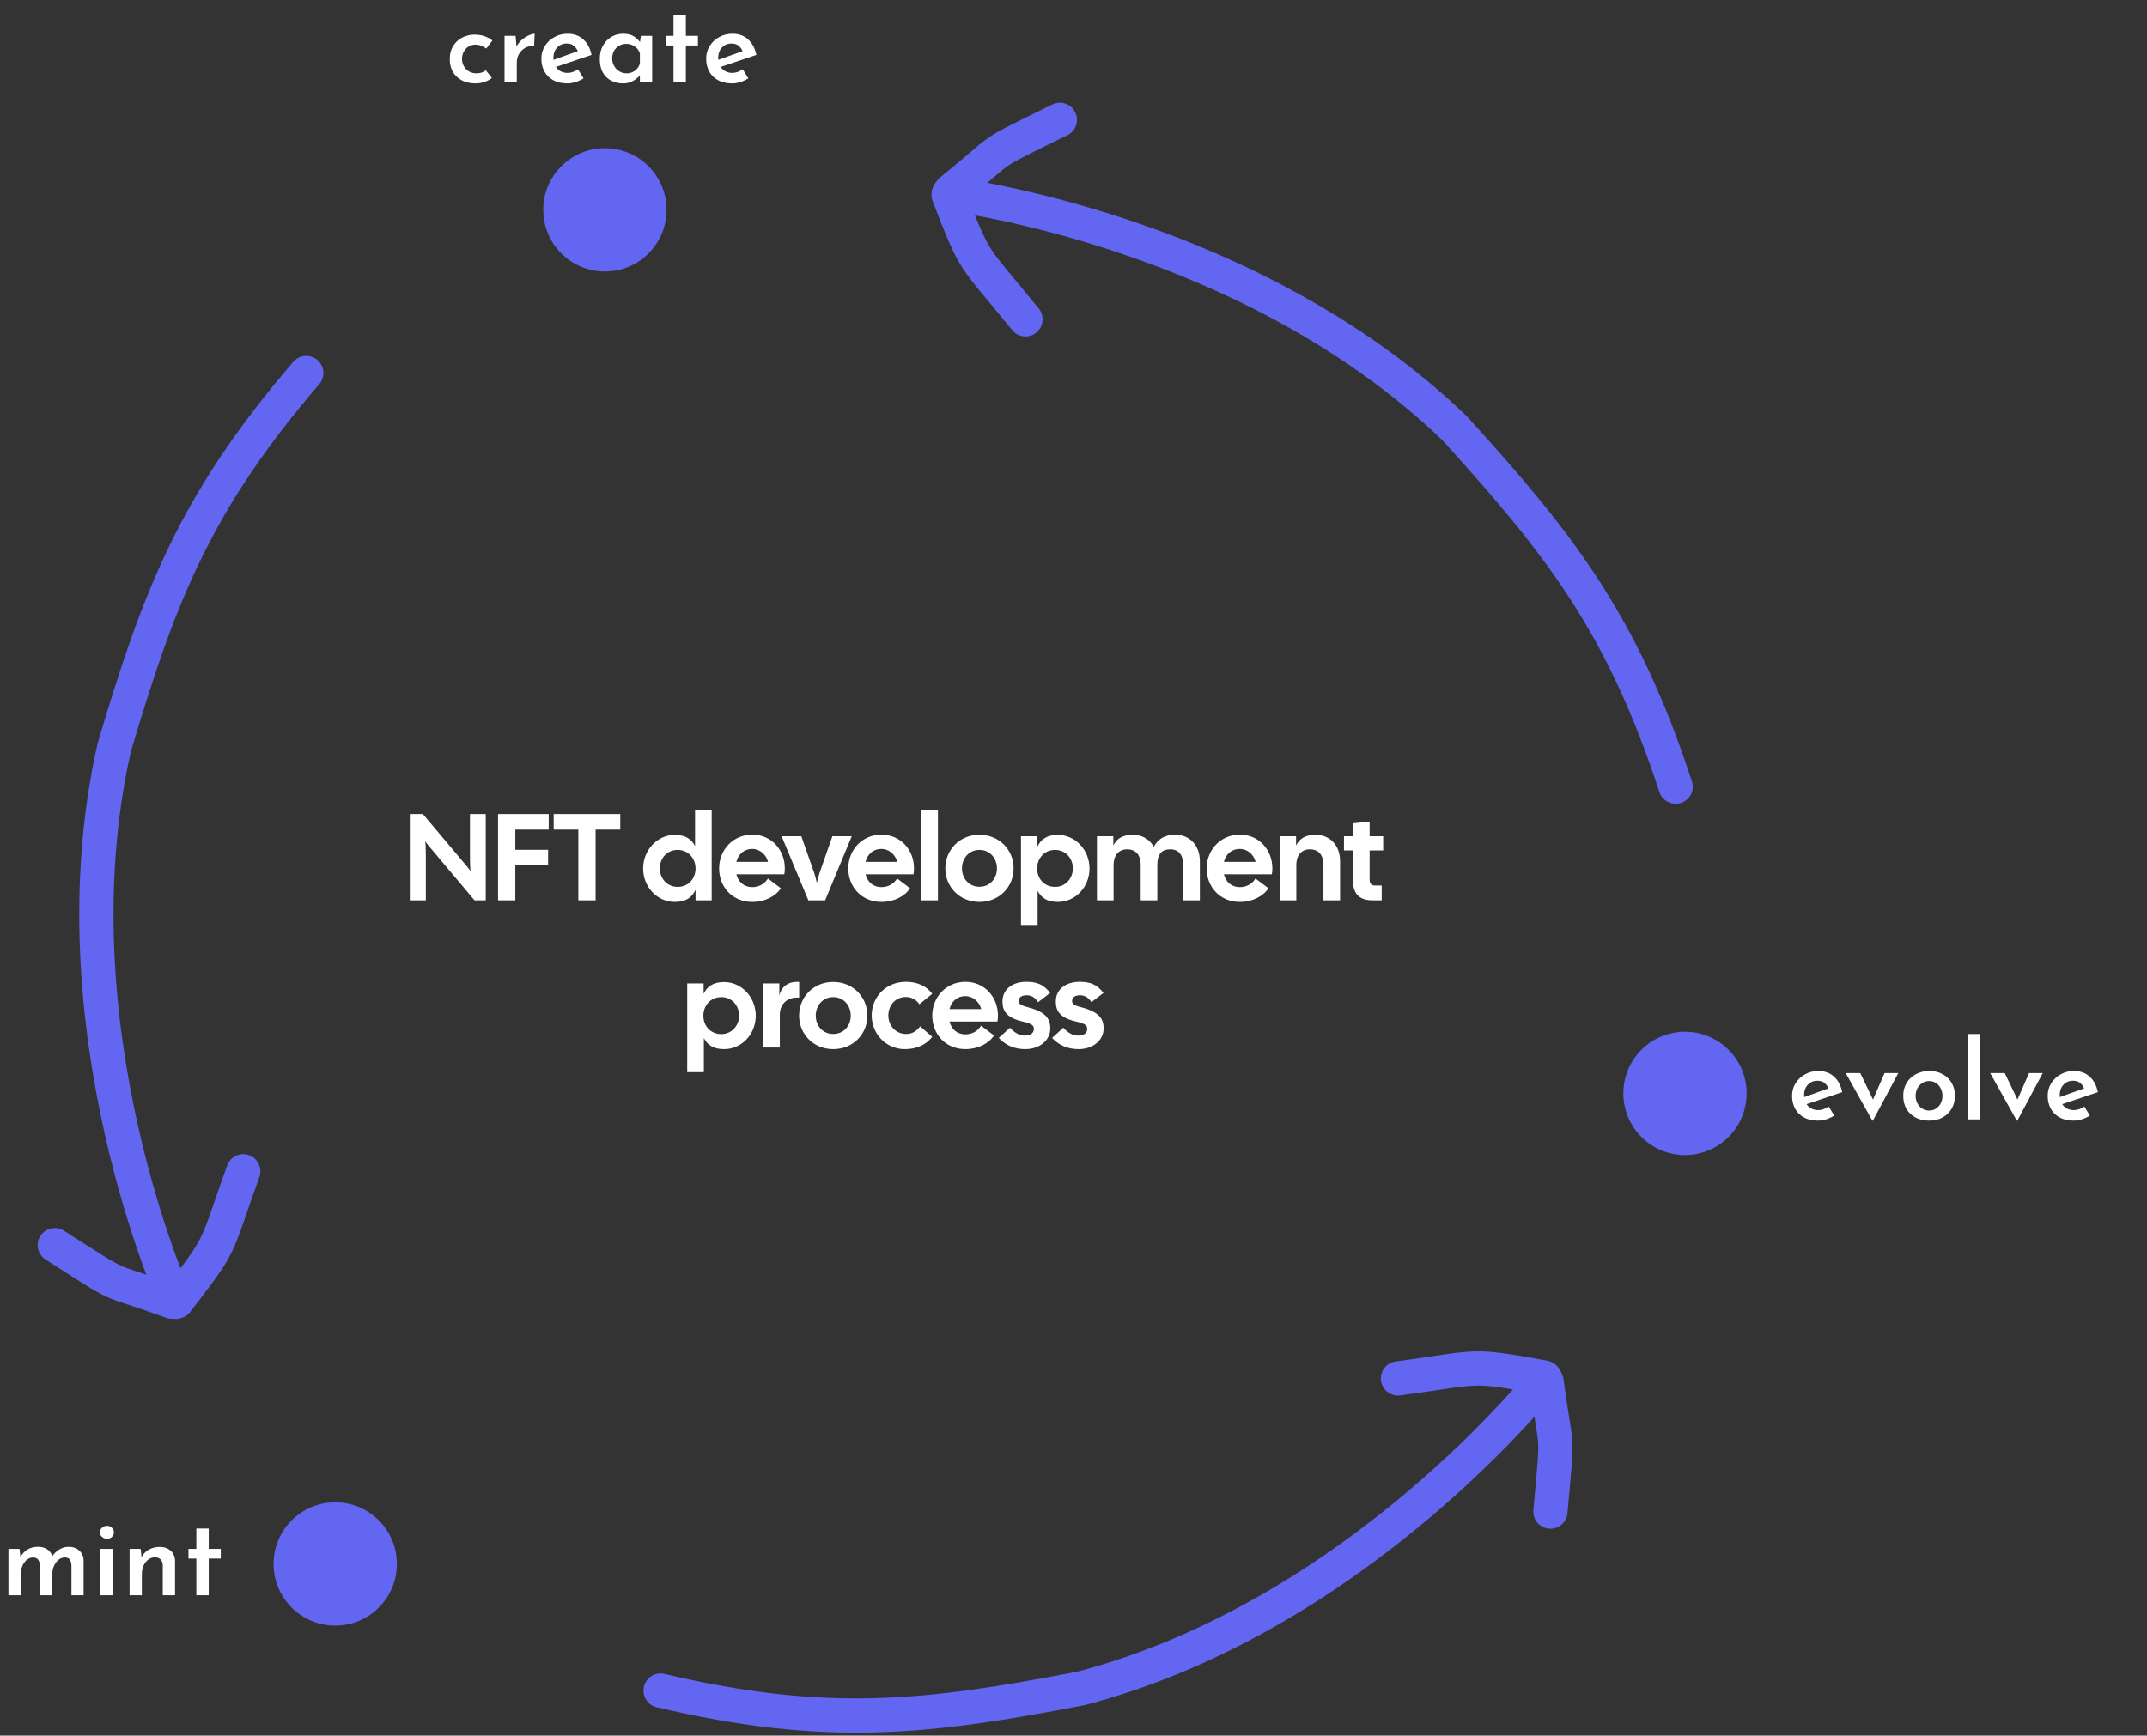 <svg width="627" height="507" viewBox="0 0 627 507" fill="none" xmlns="http://www.w3.org/2000/svg">
<rect x="0" y="0" width="627" height="507" fill="#333333" stroke="none"/>
<path d="M16 363.731C37.709 377.596 29.223 372.636 50.175 380.242" stroke="#6366F1" stroke-width="10" stroke-linecap="round"/>
<path d="M51.305 380.299C51.305 380.299 14.904 299.985 33.371 218.312C46.45 174.293 56.933 146.796 89.442 108.954" stroke="#6366F1" stroke-width="10" stroke-linecap="round"/>
<path d="M51.648 380.105C65.447 362.193 62.539 365.723 71.038 342.144" stroke="#6366F1" stroke-width="10" stroke-linecap="round"/>
<path d="M97.898 474.872C107.842 474.872 115.902 466.808 115.902 456.861C115.902 446.914 107.842 438.851 97.898 438.851C87.955 438.851 79.894 446.914 79.894 456.861C79.894 466.808 87.955 474.872 97.898 474.872Z" fill="#6366F1" fill-opacity="0.988"/>
<path d="M176.652 79.308C186.596 79.308 194.657 71.245 194.657 61.298C194.657 51.351 186.596 43.288 176.652 43.288C166.709 43.288 158.648 51.351 158.648 61.298C158.648 71.245 166.709 79.308 176.652 79.308Z" fill="#6366F1" fill-opacity="0.988"/>
<path d="M492.077 337.405C502.02 337.405 510.081 329.342 510.081 319.395C510.081 309.448 502.02 301.384 492.077 301.384C482.133 301.384 474.073 309.448 474.073 319.395C474.073 329.342 482.133 337.405 492.077 337.405Z" fill="#6366F1" fill-opacity="0.988"/>
<path d="M309.514 35C286.415 46.397 295.051 41.704 277.695 55.694" stroke="#6366F1" stroke-width="10" stroke-linecap="round"/>
<path d="M277.062 56.632C277.062 56.632 364.595 67.076 424.873 125.176C455.743 159.166 473.827 182.377 489.352 229.794" stroke="#6366F1" stroke-width="10" stroke-linecap="round"/>
<path d="M277.05 57.026C285.221 78.111 283.708 73.794 299.47 93.278" stroke="#6366F1" stroke-width="10" stroke-linecap="round"/>
<path d="M452.779 441.564C455.067 415.901 454.58 425.72 451.666 403.615" stroke="#6366F1" stroke-width="10" stroke-linecap="round"/>
<path d="M451.195 402.586C451.195 402.586 396.739 471.931 315.777 493.2C270.699 501.888 241.475 505.262 192.917 493.855" stroke="#6366F1" stroke-width="10" stroke-linecap="round"/>
<path d="M450.865 402.37C428.613 398.381 433.086 399.335 408.251 402.663" stroke="#6366F1" stroke-width="10" stroke-linecap="round"/>
<path d="M5.696 452.464L6.016 455.216L5.888 454.992C6.4 454.011 7.093 453.243 7.968 452.688C8.864 452.133 9.899 451.856 11.072 451.856C11.819 451.856 12.48 451.973 13.056 452.208C13.632 452.443 14.112 452.773 14.496 453.2C14.901 453.627 15.168 454.16 15.296 454.8L15.104 454.864C15.659 453.947 16.373 453.221 17.248 452.688C18.123 452.133 19.051 451.856 20.032 451.856C21.355 451.856 22.411 452.24 23.2 453.008C23.989 453.755 24.395 454.725 24.416 455.92V466H20.864V457.328C20.843 456.667 20.704 456.123 20.448 455.696C20.192 455.248 19.712 455.003 19.008 454.96C18.24 454.96 17.579 455.205 17.024 455.696C16.469 456.165 16.032 456.784 15.712 457.552C15.413 458.299 15.264 459.099 15.264 459.952V466H11.648V457.328C11.627 456.667 11.477 456.123 11.2 455.696C10.923 455.248 10.432 455.003 9.728 454.96C8.981 454.96 8.331 455.205 7.776 455.696C7.221 456.165 6.795 456.784 6.496 457.552C6.197 458.299 6.048 459.088 6.048 459.92V466H2.464V452.464H5.696ZM29.339 452.464H32.923V466H29.339V452.464ZM29.179 447.632C29.179 447.077 29.392 446.619 29.819 446.256C30.267 445.893 30.747 445.712 31.259 445.712C31.771 445.712 32.23 445.893 32.635 446.256C33.062 446.619 33.275 447.077 33.275 447.632C33.275 448.187 33.062 448.645 32.635 449.008C32.23 449.349 31.771 449.52 31.259 449.52C30.747 449.52 30.267 449.339 29.819 448.976C29.392 448.613 29.179 448.165 29.179 447.632ZM41.071 452.464L41.391 455.376L41.263 454.992C41.732 454.053 42.426 453.307 43.343 452.752C44.282 452.176 45.391 451.888 46.671 451.888C47.951 451.888 49.007 452.261 49.839 453.008C50.671 453.755 51.098 454.736 51.119 455.952V466H47.535V457.232C47.514 456.549 47.322 456.005 46.959 455.6C46.596 455.173 46.02 454.949 45.231 454.928C44.506 454.928 43.855 455.152 43.279 455.6C42.703 456.027 42.244 456.624 41.903 457.392C41.583 458.139 41.423 459.003 41.423 459.984V466H37.839V452.464H41.071ZM57.338 446.512H60.954V452.464H64.474V455.28H60.954V466H57.338V455.28H55.034V452.464H57.338V446.512Z" fill="white"/>
<path d="M143.664 22.752C143.067 23.243 142.331 23.637 141.456 23.936C140.603 24.213 139.739 24.352 138.864 24.352C137.371 24.352 136.059 24.064 134.928 23.488C133.797 22.891 132.912 22.069 132.272 21.024C131.653 19.957 131.344 18.688 131.344 17.216C131.344 15.744 131.675 14.475 132.336 13.408C133.019 12.341 133.904 11.531 134.992 10.976C136.101 10.4 137.275 10.112 138.512 10.112C139.643 10.112 140.645 10.272 141.52 10.592C142.395 10.891 143.152 11.307 143.792 11.84L142 14.176C141.659 13.899 141.211 13.643 140.656 13.408C140.123 13.152 139.515 13.024 138.832 13.024C138.107 13.024 137.445 13.205 136.848 13.568C136.272 13.931 135.803 14.432 135.44 15.072C135.099 15.691 134.928 16.405 134.928 17.216C134.928 17.984 135.109 18.688 135.472 19.328C135.835 19.968 136.336 20.48 136.976 20.864C137.616 21.227 138.352 21.408 139.184 21.408C139.717 21.408 140.208 21.333 140.656 21.184C141.125 21.013 141.531 20.789 141.872 20.512L143.664 22.752ZM150.571 10.464L150.891 14.304L150.763 13.76C151.147 12.949 151.67 12.256 152.331 11.68C153.014 11.083 153.707 10.635 154.411 10.336C155.115 10.016 155.691 9.856 156.139 9.856L155.979 13.44C154.955 13.355 154.059 13.547 153.291 14.016C152.544 14.464 151.958 15.061 151.531 15.808C151.126 16.555 150.923 17.344 150.923 18.176V24H147.339V10.464H150.571ZM165.678 24.352C164.078 24.352 162.713 24.043 161.582 23.424C160.451 22.805 159.587 21.952 158.99 20.864C158.393 19.755 158.094 18.507 158.094 17.12C158.094 15.755 158.435 14.528 159.118 13.44C159.801 12.352 160.718 11.488 161.87 10.848C163.043 10.187 164.334 9.856 165.742 9.856C167.598 9.856 169.123 10.4 170.318 11.488C171.534 12.555 172.345 14.069 172.75 16.032L161.838 19.712L161.006 17.696L169.518 14.656L168.782 15.072C168.547 14.432 168.163 13.877 167.63 13.408C167.118 12.939 166.393 12.704 165.454 12.704C164.707 12.704 164.046 12.885 163.47 13.248C162.894 13.589 162.435 14.08 162.094 14.72C161.774 15.339 161.614 16.075 161.614 16.928C161.614 17.803 161.795 18.571 162.158 19.232C162.521 19.893 163.011 20.405 163.63 20.768C164.249 21.109 164.953 21.28 165.742 21.28C166.297 21.28 166.83 21.184 167.342 20.992C167.854 20.8 168.334 20.544 168.782 20.224L170.414 22.88C169.71 23.328 168.931 23.691 168.078 23.968C167.246 24.224 166.446 24.352 165.678 24.352ZM181.973 24.352C180.693 24.352 179.53 24.085 178.485 23.552C177.461 23.019 176.65 22.229 176.053 21.184C175.455 20.117 175.157 18.805 175.157 17.248C175.157 15.712 175.466 14.4 176.085 13.312C176.725 12.203 177.557 11.349 178.581 10.752C179.626 10.155 180.757 9.856 181.973 9.856C183.274 9.856 184.319 10.112 185.109 10.624C185.919 11.136 186.549 11.744 186.997 12.448L186.805 12.96L187.157 10.464H190.453V24H186.869V20.704L187.221 21.568C187.135 21.696 186.965 21.909 186.709 22.208C186.453 22.485 186.101 22.795 185.653 23.136C185.205 23.477 184.671 23.765 184.053 24C183.455 24.235 182.762 24.352 181.973 24.352ZM182.965 21.408C183.605 21.408 184.181 21.291 184.693 21.056C185.226 20.821 185.674 20.491 186.037 20.064C186.421 19.637 186.698 19.125 186.869 18.528V15.584C186.698 15.029 186.421 14.549 186.037 14.144C185.653 13.717 185.183 13.387 184.629 13.152C184.095 12.917 183.498 12.8 182.837 12.8C182.111 12.8 181.439 12.981 180.821 13.344C180.202 13.707 179.701 14.208 179.317 14.848C178.954 15.488 178.773 16.224 178.773 17.056C178.773 17.867 178.965 18.603 179.349 19.264C179.733 19.925 180.245 20.448 180.885 20.832C181.525 21.216 182.218 21.408 182.965 21.408ZM196.682 4.512H200.298V10.464H203.818V13.28H200.298V24H196.682V13.28H194.378V10.464H196.682V4.512ZM213.803 24.352C212.203 24.352 210.838 24.043 209.707 23.424C208.576 22.805 207.712 21.952 207.115 20.864C206.518 19.755 206.219 18.507 206.219 17.12C206.219 15.755 206.56 14.528 207.243 13.44C207.926 12.352 208.843 11.488 209.995 10.848C211.168 10.187 212.459 9.856 213.867 9.856C215.723 9.856 217.248 10.4 218.443 11.488C219.659 12.555 220.47 14.069 220.875 16.032L209.963 19.712L209.131 17.696L217.643 14.656L216.907 15.072C216.672 14.432 216.288 13.877 215.755 13.408C215.243 12.939 214.518 12.704 213.579 12.704C212.832 12.704 212.171 12.885 211.595 13.248C211.019 13.589 210.56 14.08 210.219 14.72C209.899 15.339 209.739 16.075 209.739 16.928C209.739 17.803 209.92 18.571 210.283 19.232C210.646 19.893 211.136 20.405 211.755 20.768C212.374 21.109 213.078 21.28 213.867 21.28C214.422 21.28 214.955 21.184 215.467 20.992C215.979 20.8 216.459 20.544 216.907 20.224L218.539 22.88C217.835 23.328 217.056 23.691 216.203 23.968C215.371 24.224 214.571 24.352 213.803 24.352Z" fill="white"/>
<path d="M530.928 327.352C529.328 327.352 527.963 327.043 526.832 326.424C525.701 325.805 524.837 324.952 524.24 323.864C523.643 322.755 523.344 321.507 523.344 320.12C523.344 318.755 523.685 317.528 524.368 316.44C525.051 315.352 525.968 314.488 527.12 313.848C528.293 313.187 529.584 312.856 530.992 312.856C532.848 312.856 534.373 313.4 535.568 314.488C536.784 315.555 537.595 317.069 538 319.032L527.088 322.712L526.256 320.696L534.768 317.656L534.032 318.072C533.797 317.432 533.413 316.877 532.88 316.408C532.368 315.939 531.643 315.704 530.704 315.704C529.957 315.704 529.296 315.885 528.72 316.248C528.144 316.589 527.685 317.08 527.344 317.72C527.024 318.339 526.864 319.075 526.864 319.928C526.864 320.803 527.045 321.571 527.408 322.232C527.771 322.893 528.261 323.405 528.88 323.768C529.499 324.109 530.203 324.28 530.992 324.28C531.547 324.28 532.08 324.184 532.592 323.992C533.104 323.8 533.584 323.544 534.032 323.224L535.664 325.88C534.96 326.328 534.181 326.691 533.328 326.968C532.496 327.224 531.696 327.352 530.928 327.352ZM546.787 327.352L539.011 313.464H543.267L548.163 323.64L545.955 323.544L550.371 313.464H554.371L546.947 327.352H546.787ZM555.813 320.088C555.813 318.723 556.133 317.496 556.773 316.408C557.413 315.299 558.309 314.435 559.461 313.816C560.634 313.176 561.957 312.856 563.429 312.856C564.943 312.856 566.255 313.176 567.365 313.816C568.495 314.435 569.37 315.299 569.989 316.408C570.607 317.496 570.917 318.723 570.917 320.088C570.917 321.453 570.607 322.691 569.989 323.8C569.37 324.888 568.495 325.752 567.365 326.392C566.255 327.032 564.933 327.352 563.397 327.352C561.946 327.352 560.645 327.064 559.493 326.488C558.341 325.891 557.434 325.048 556.773 323.96C556.133 322.872 555.813 321.581 555.813 320.088ZM559.429 320.12C559.429 320.909 559.599 321.635 559.941 322.296C560.282 322.936 560.751 323.448 561.349 323.832C561.946 324.216 562.607 324.408 563.333 324.408C564.122 324.408 564.805 324.216 565.381 323.832C565.978 323.448 566.437 322.936 566.757 322.296C567.098 321.635 567.269 320.909 567.269 320.12C567.269 319.309 567.098 318.584 566.757 317.944C566.437 317.283 565.978 316.76 565.381 316.376C564.805 315.992 564.122 315.8 563.333 315.8C562.586 315.8 561.914 316.003 561.317 316.408C560.741 316.792 560.282 317.304 559.941 317.944C559.599 318.584 559.429 319.309 559.429 320.12ZM574.683 302.04H578.267V327H574.683V302.04ZM588.975 327.352L581.199 313.464H585.455L590.351 323.64L588.143 323.544L592.559 313.464H596.559L589.135 327.352H588.975ZM605.584 327.352C603.984 327.352 602.619 327.043 601.488 326.424C600.358 325.805 599.494 324.952 598.896 323.864C598.299 322.755 598 321.507 598 320.12C598 318.755 598.342 317.528 599.024 316.44C599.707 315.352 600.624 314.488 601.776 313.848C602.95 313.187 604.24 312.856 605.648 312.856C607.504 312.856 609.03 313.4 610.224 314.488C611.44 315.555 612.251 317.069 612.656 319.032L601.744 322.712L600.912 320.696L609.424 317.656L608.688 318.072C608.454 317.432 608.07 316.877 607.536 316.408C607.024 315.939 606.299 315.704 605.36 315.704C604.614 315.704 603.952 315.885 603.376 316.248C602.8 316.589 602.342 317.08 602 317.72C601.68 318.339 601.52 319.075 601.52 319.928C601.52 320.803 601.702 321.571 602.064 322.232C602.427 322.893 602.918 323.405 603.536 323.768C604.155 324.109 604.859 324.28 605.648 324.28C606.203 324.28 606.736 324.184 607.248 323.992C607.76 323.8 608.24 323.544 608.688 323.224L610.32 325.88C609.616 326.328 608.838 326.691 607.984 326.968C607.152 327.224 606.352 327.352 605.584 327.352Z" fill="white"/>
<path d="M119.679 263H124.359V249.86C124.359 248.384 124.323 246.836 124.179 245.756C124.683 246.512 125.259 247.196 125.835 247.844L138.579 263H141.855V237.8H137.247V250.364C137.247 251.84 137.283 253.388 137.427 254.468C136.923 253.712 136.347 253.028 135.771 252.38L123.495 237.8H119.679V263ZM145.448 263H150.488V252.704H160.064V248.24H150.488V242.336H160.244V237.8H145.448V263ZM168.896 263H173.936V242.336H181.136V237.8H161.696V242.336H168.896V263ZM197.074 263.468C200.422 263.468 202.114 262.064 203.122 259.94V263H207.838V236.72H202.978V247.16C201.97 245.18 200.278 243.884 197.074 243.884C191.926 243.884 187.822 248.312 187.822 253.712C187.822 259.112 191.926 263.468 197.074 263.468ZM192.682 253.676C192.682 250.76 194.77 248.276 197.866 248.276C201.07 248.276 203.122 250.796 203.122 253.712C203.122 256.628 201.07 259.076 197.866 259.076C194.77 259.076 192.682 256.52 192.682 253.676ZM219.689 263.468C223.397 263.468 226.529 261.812 228.041 259.472L224.261 256.628C223.397 258.068 221.777 259.148 219.689 259.148C217.241 259.148 215.585 257.6 215.045 255.404H229.049C229.157 254.792 229.193 254.216 229.193 253.676C229.193 248.276 225.305 243.812 219.689 243.812C214.073 243.812 210.005 248.276 210.005 253.676C210.005 259.076 213.893 263.468 219.689 263.468ZM215.045 251.768C215.585 249.536 217.313 247.988 219.617 247.988C221.993 247.988 223.757 249.68 224.297 251.768H215.045ZM236.069 263H240.965L248.741 244.28H243.089L239.345 254.972C239.021 255.872 238.733 256.988 238.553 257.96C238.373 256.988 238.085 255.872 237.761 254.972L234.017 244.28H228.257L236.069 263ZM257.412 263.468C261.12 263.468 264.252 261.812 265.764 259.472L261.984 256.628C261.12 258.068 259.5 259.148 257.412 259.148C254.964 259.148 253.308 257.6 252.768 255.404H266.772C266.88 254.792 266.916 254.216 266.916 253.676C266.916 248.276 263.028 243.812 257.412 243.812C251.796 243.812 247.728 248.276 247.728 253.676C247.728 259.076 251.616 263.468 257.412 263.468ZM252.768 251.768C253.308 249.536 255.036 247.988 257.34 247.988C259.716 247.988 261.48 249.68 262.02 251.768H252.768ZM269.049 263H273.909V236.72H269.049V263ZM286.036 263.468C291.832 263.468 296.008 259.076 296.008 253.676C296.008 248.276 291.832 243.848 286.036 243.848C280.24 243.848 276.064 248.276 276.064 253.676C276.064 259.076 280.24 263.468 286.036 263.468ZM280.924 253.676C280.924 250.76 282.94 248.276 286.036 248.276C289.132 248.276 291.148 250.76 291.148 253.676C291.148 256.592 289.132 259.04 286.036 259.04C282.94 259.04 280.924 256.592 280.924 253.676ZM298.159 270.2H303.019V260.228C304.027 262.172 305.719 263.468 308.923 263.468C314.071 263.468 318.175 259.112 318.175 253.712C318.175 248.312 314.071 243.884 308.923 243.884C305.647 243.884 303.955 245.252 302.947 247.304V244.28H298.159V270.2ZM302.875 253.712C302.875 250.796 304.927 248.276 308.131 248.276C311.227 248.276 313.315 250.76 313.315 253.676C313.315 256.52 311.227 259.076 308.131 259.076C304.927 259.076 302.875 256.628 302.875 253.712ZM320.342 263H325.202V252.74C325.202 249.5 327.038 248.096 329.09 248.096C331.502 248.096 333.122 249.5 333.122 252.74V263H337.982V252.74C337.982 249.14 339.53 248.096 341.798 248.096C343.994 248.096 345.542 249.5 345.542 252.74V263H350.402V251.552C350.402 246.836 347.306 243.848 343.274 243.848C339.998 243.848 338.198 245.108 336.938 247.376C335.714 245.108 333.482 243.848 330.854 243.848C327.974 243.848 326.102 244.928 325.13 247.016V244.28H320.342V263ZM362.072 263.468C365.78 263.468 368.912 261.812 370.424 259.472L366.644 256.628C365.78 258.068 364.16 259.148 362.072 259.148C359.624 259.148 357.968 257.6 357.428 255.404H371.432C371.54 254.792 371.576 254.216 371.576 253.676C371.576 248.276 367.688 243.812 362.072 243.812C356.456 243.812 352.388 248.276 352.388 253.676C352.388 259.076 356.276 263.468 362.072 263.468ZM357.428 251.768C357.968 249.536 359.696 247.988 362 247.988C364.376 247.988 366.14 249.68 366.68 251.768H357.428ZM373.71 263H378.57V252.74C378.57 249.5 380.406 248.096 382.458 248.096C384.87 248.096 386.49 249.5 386.49 252.74V263H391.35V251.552C391.35 246.836 388.254 243.848 384.222 243.848C381.342 243.848 379.47 244.928 378.498 247.016V244.28H373.71V263ZM400.841 263H403.505V258.68H401.489C400.553 258.68 399.977 258.14 399.977 256.952V248.42H403.937V244.28H399.977V239.996L395.117 240.5V244.28H392.489V248.42H395.117V257.204C395.117 261.272 397.133 263 400.841 263ZM200.688 313.2H205.548V303.228C206.556 305.172 208.248 306.468 211.452 306.468C216.6 306.468 220.704 302.112 220.704 296.712C220.704 291.312 216.6 286.884 211.452 286.884C208.176 286.884 206.484 288.252 205.476 290.304V287.28H200.688V313.2ZM205.404 296.712C205.404 293.796 207.456 291.276 210.66 291.276C213.756 291.276 215.844 293.76 215.844 296.676C215.844 299.52 213.756 302.076 210.66 302.076C207.456 302.076 205.404 299.628 205.404 296.712ZM222.872 306H227.732V296.424C227.732 293.292 229.892 291.42 232.7 291.42H233.384V286.848C230.144 286.668 228.236 288.144 227.588 290.844V287.28H222.872V306ZM243.338 306.468C249.134 306.468 253.31 302.076 253.31 296.676C253.31 291.276 249.134 286.848 243.338 286.848C237.542 286.848 233.366 291.276 233.366 296.676C233.366 302.076 237.542 306.468 243.338 306.468ZM238.226 296.676C238.226 293.76 240.242 291.276 243.338 291.276C246.434 291.276 248.45 293.76 248.45 296.676C248.45 299.592 246.434 302.04 243.338 302.04C240.242 302.04 238.226 299.592 238.226 296.676ZM264.214 306.468C267.886 306.468 270.478 305.136 272.242 302.868L268.714 299.808C267.742 301.104 266.518 302.04 264.646 302.04C261.55 302.04 259.426 299.556 259.426 296.64C259.426 293.724 261.442 291.24 264.538 291.24C266.194 291.24 267.634 292.068 268.498 293.364L272.242 290.304C270.658 288.108 267.886 286.776 264.466 286.812C258.742 286.848 254.566 291.204 254.566 296.64C254.566 302.076 258.85 306.468 264.214 306.468ZM281.933 306.468C285.641 306.468 288.773 304.812 290.285 302.472L286.505 299.628C285.641 301.068 284.021 302.148 281.933 302.148C279.485 302.148 277.829 300.6 277.289 298.404H291.293C291.401 297.792 291.437 297.216 291.437 296.676C291.437 291.276 287.549 286.812 281.933 286.812C276.317 286.812 272.249 291.276 272.249 296.676C272.249 302.076 276.137 306.468 281.933 306.468ZM277.289 294.768C277.829 292.536 279.557 290.988 281.861 290.988C284.237 290.988 286.001 292.68 286.541 294.768H277.289ZM299.452 306.468C303.592 306.468 306.724 303.876 306.724 300.42C306.724 297.612 305.464 295.596 300.028 294.192C297.796 293.616 297.508 293.04 297.508 292.392C297.508 291.24 298.516 290.736 299.848 290.736C301.108 290.736 302.26 291.312 303.16 292.752L306.688 290.052C304.78 287.568 302.764 286.812 299.74 286.812C295.348 286.812 292.756 289.26 292.756 292.536C292.756 294.912 293.512 297.18 298.516 298.368C301.468 299.052 301.936 299.592 301.936 300.564C301.936 301.68 301 302.508 299.344 302.508C297.76 302.508 296.32 301.752 294.952 300.204L291.676 303.192C293.728 305.388 296.284 306.468 299.452 306.468ZM315.026 306.468C319.166 306.468 322.298 303.876 322.298 300.42C322.298 297.612 321.038 295.596 315.602 294.192C313.37 293.616 313.082 293.04 313.082 292.392C313.082 291.24 314.09 290.736 315.422 290.736C316.682 290.736 317.834 291.312 318.734 292.752L322.262 290.052C320.354 287.568 318.338 286.812 315.314 286.812C310.922 286.812 308.33 289.26 308.33 292.536C308.33 294.912 309.086 297.18 314.09 298.368C317.042 299.052 317.51 299.592 317.51 300.564C317.51 301.68 316.574 302.508 314.918 302.508C313.334 302.508 311.894 301.752 310.526 300.204L307.25 303.192C309.302 305.388 311.858 306.468 315.026 306.468Z" fill="white"/>
</svg>
